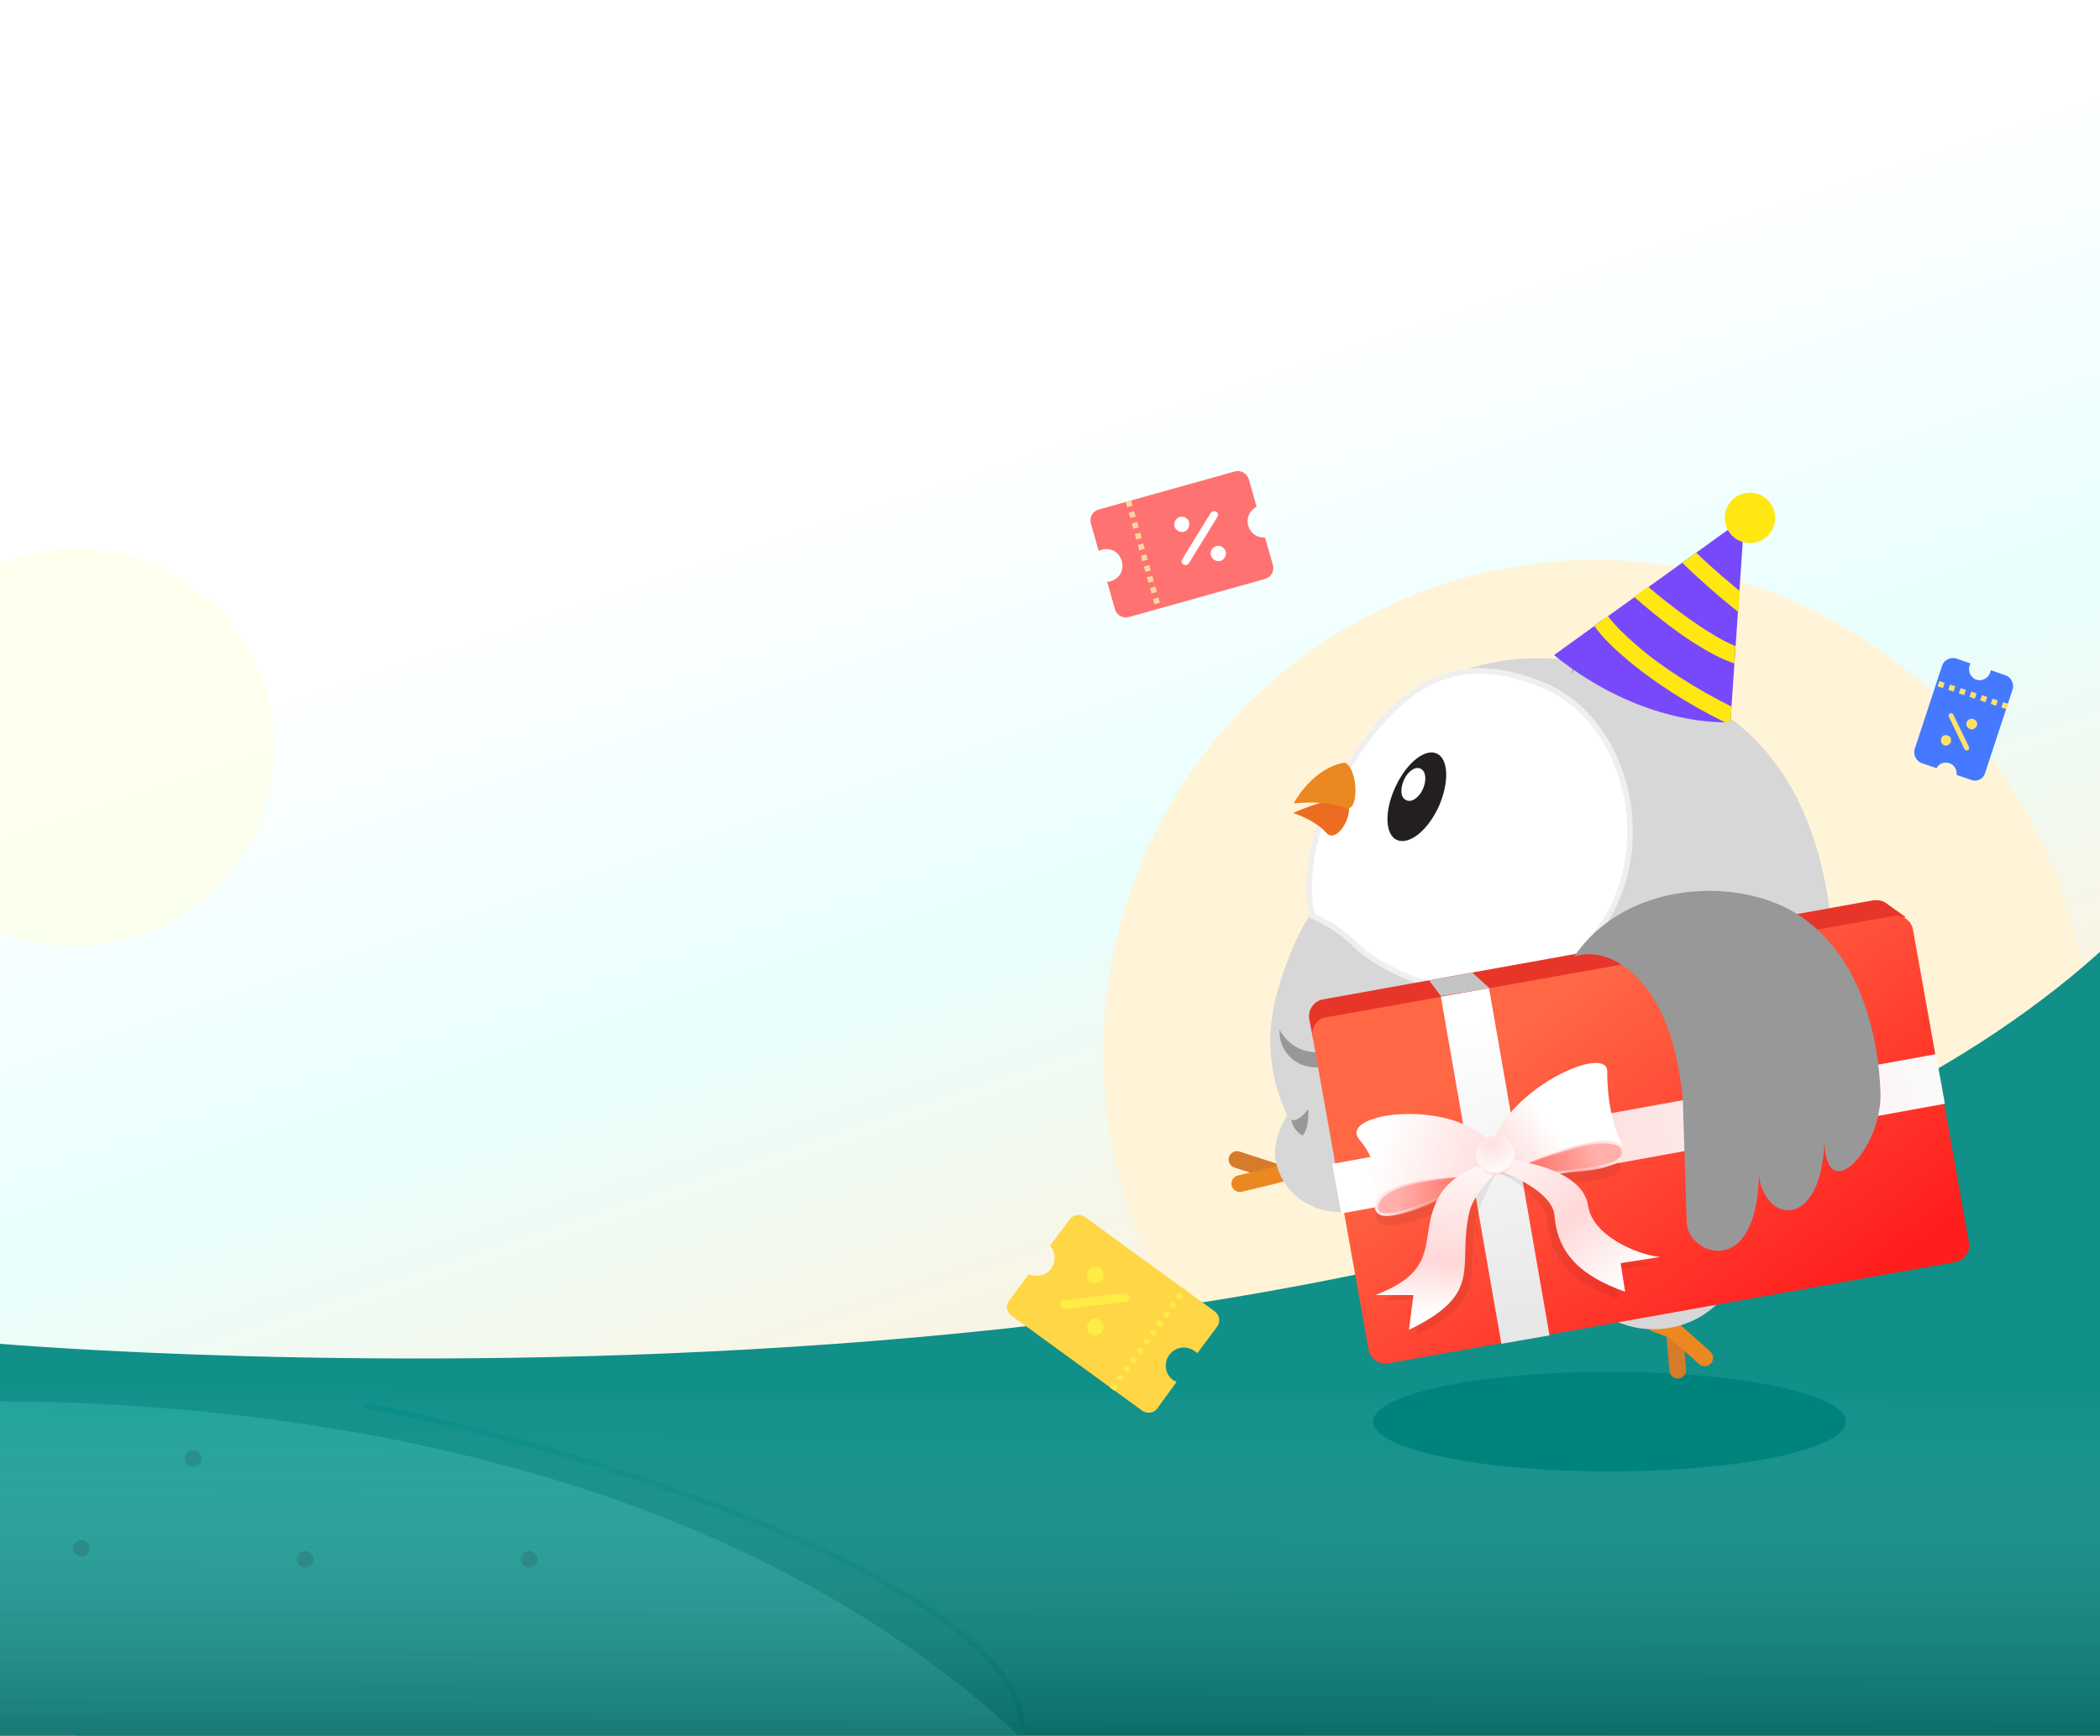 <?xml version="1.0" encoding="utf-8"?>
<!-- Generator: Adobe Illustrator 25.4.1, SVG Export Plug-In . SVG Version: 6.00 Build 0)  -->
<svg version="1.1" id="圖層_1" xmlns="http://www.w3.org/2000/svg" xmlns:xlink="http://www.w3.org/1999/xlink" x="0px" y="0px"
	 viewBox="0 0 375 310" style="enable-background:new 0 0 375 310;" xml:space="preserve">
<rect x="0" y="0" width="375" height="310" fill="#333333" stroke="none"/>
<style type="text/css">
	.st0{fill:none;}
	.st1{fill-rule:evenodd;clip-rule:evenodd;fill:url(#SVGID_1_);}
	.st2{fill:#FFFEDE;fill-opacity:0.53;}
	.st3{fill:#FFF4D7;}
	.st4{fill-rule:evenodd;clip-rule:evenodd;fill:#109089;}
	.st5{fill:#21A29C;}
	.st6{fill-rule:evenodd;clip-rule:evenodd;fill:#218C87;}
	.st7{fill:none;stroke:#078C86;}
	.st8{fill-rule:evenodd;clip-rule:evenodd;fill:url(#SVGID_00000183235587594056421710000016057461985879026108_);}
	.st9{fill:#00837C;}
	.st10{fill:none;stroke:#D67B29;stroke-width:3;stroke-linecap:round;stroke-miterlimit:10;}
	.st11{fill:none;stroke:#EC8822;stroke-width:3;stroke-linecap:round;stroke-miterlimit:10;}
	.st12{fill:#D7D7D7;}
	.st13{fill:url(#SVGID_00000003069394526933535350000005566746425636480940_);stroke:#EFEFEF;}
	.st14{fill:#231F20;}
	.st15{fill:#FFFFFF;}
	.st16{fill:#EC6C22;}
	.st17{fill-rule:evenodd;clip-rule:evenodd;fill:#989899;}
	.st18{fill:#EC8822;}
	.st19{fill:#E73629;}
	.st20{fill:#C4C4C4;}
	.st21{fill:url(#SVGID_00000067200979830218650150000001004905078228907440_);}
	.st22{fill:none;stroke:url(#SVGID_00000129184498015635601170000009439992116498051727_);stroke-width:9;}
	.st23{fill-rule:evenodd;clip-rule:evenodd;fill:url(#SVGID_00000063602250856535241380000011276577975169498526_);}
	.st24{fill-opacity:7.000000e-02;}
	.st25{fill:url(#SVGID_00000002370485372158349350000011578043026952026011_);}
	
		.st26{fill:url(#SVGID_00000163050789069357352240000007862969715098180498_);stroke:url(#SVGID_00000173148890520374920020000005006943932848476584_);stroke-width:0.5;}
	.st27{fill:url(#SVGID_00000137839148478572898120000017372679844743459511_);}
	
		.st28{fill:url(#SVGID_00000167382734059039017130000015937670508895708322_);stroke:url(#SVGID_00000071558557934976391290000000630756134519634821_);stroke-width:0.5;}
	.st29{fill-rule:evenodd;clip-rule:evenodd;fill-opacity:7.000000e-02;}
	.st30{fill-rule:evenodd;clip-rule:evenodd;fill:url(#SVGID_00000052789711882126204030000014244727542655649929_);}
	.st31{fill-rule:evenodd;clip-rule:evenodd;fill:url(#SVGID_00000000936288993366634030000006843364291137716385_);}
	
		.st32{fill:url(#SVGID_00000003093221318872550000000016457397276768435848_);stroke:url(#SVGID_00000088834851397871391250000016139459319062607757_);stroke-width:0.5;}
	.st33{fill:#989899;}
	.st34{fill-rule:evenodd;clip-rule:evenodd;fill:#4579FF;}
	.st35{fill-rule:evenodd;clip-rule:evenodd;fill:#FFE06D;}
	.st36{fill:none;stroke:#FFE06D;stroke-dasharray:1,1;}
	.st37{fill-rule:evenodd;clip-rule:evenodd;fill:#FFD645;}
	.st38{fill:none;stroke:#FFEC45;stroke-dasharray:1,1;}
	.st39{fill-rule:evenodd;clip-rule:evenodd;fill:#FFEC45;}
	.st40{fill-rule:evenodd;clip-rule:evenodd;fill:#FF7272;}
	.st41{fill:none;stroke:#FFD89E;stroke-dasharray:1,1;}
	.st42{fill-rule:evenodd;clip-rule:evenodd;fill:#FFFFFF;}
	.st43{fill:#7749FB;}
	.st44{fill-rule:evenodd;clip-rule:evenodd;fill:#FFE712;}
	.st45{fill:#FFE712;}
</style>
<rect class="st0" width="375" height="310"/>
<linearGradient id="SVGID_1_" gradientUnits="userSpaceOnUse" x1="163.497" y1="228.997" x2="214.504" y2="75.999" gradientTransform="matrix(1 0 0 -1 0 312)">
	<stop  offset="0" style="stop-color:#FFFFFF"/>
	<stop  offset="0.51" style="stop-color:#E8FFFE"/>
	<stop  offset="1" style="stop-color:#FCF3E0"/>
</linearGradient>
<path class="st1" d="M0,0h375v310c0,0-125.7,0-187,0c-19.1,0-188,0-188,0V0z"/>
<circle class="st2" cx="13.5" cy="133.5" r="35.5"/>
<circle class="st3" cx="285" cy="188" r="88"/>
<path class="st4" d="M0,240c0,0,271,23.5,375-70v141c0,0-125.7,0-187,0c-15,0-122.8,0-168,0c-11,0-20-9-20-20V240z"/>
<path class="st5" d="M-15.5,250.5V311c0,0,178,2,198.5,0C119,250.5,19.3,249.3-15.5,250.5z"/>
<path class="st6" d="M34.5,262c0.8,0,1.5-0.7,1.5-1.5s-0.7-1.5-1.5-1.5s-1.5,0.7-1.5,1.5S33.7,262,34.5,262z M14.5,278
	c0.8,0,1.5-0.7,1.5-1.5s-0.7-1.5-1.5-1.5s-1.5,0.7-1.5,1.5S13.7,278,14.5,278z M56,278.5c0,0.8-0.7,1.5-1.5,1.5s-1.5-0.7-1.5-1.5
	s0.7-1.5,1.5-1.5S56,277.7,56,278.5z M94.5,280c0.8,0,1.5-0.7,1.5-1.5s-0.7-1.5-1.5-1.5s-1.5,0.7-1.5,1.5S93.7,280,94.5,280z"/>
<path class="st7" d="M65,251c45,8.5,117.5,34,117.5,57.5"/>
<linearGradient id="SVGID_00000081625343178735255540000006584914430553170830_" gradientUnits="userSpaceOnUse" x1="187.796" y1="64.778" x2="187.656" y2="1.934" gradientTransform="matrix(1 0 0 -1 0 312)">
	<stop  offset="0" style="stop-color:#FFFFFF;stop-opacity:0"/>
	<stop  offset="1" style="stop-color:#000000;stop-opacity:0.25"/>
</linearGradient>
<path style="fill-rule:evenodd;clip-rule:evenodd;fill:url(#SVGID_00000081625343178735255540000006584914430553170830_);" d="M0,1
	h376v309.1H0V1z"/>
<ellipse class="st9" cx="287.4" cy="253.9" rx="42.2" ry="8.9"/>
<path class="st10" d="M228.6,209.6l-7.7-2.5"/>
<path class="st11" d="M221.4,211.4l6.2-1.5c0.6-0.2,1.2-0.4,1.8-0.8l2.2-1.5"/>
<path class="st12" d="M230.4,198.3c0,0-2.4,3.2-2.7,7c-0.3,4.3,3.4,11.6,12.9,11.2l-1.6-8.7L230.4,198.3z"/>
<path class="st10" d="M299,237.6l0.6,7.1"/>
<path class="st11" d="M304.4,242.5l-4.7-4.2c-0.5-0.4-1-0.8-1.6-1l-2.5-0.9"/>
<path class="st12" d="M279.2,228.6c0,0,5.5,7.1,12.9,8.5c8.1,1.6,16.9-3.2,18.1-11.2L279.2,228.6z"/>
<path class="st12" d="M339.1,206.1c0,0-8.1-1.9-10.1-9.3c-2.9-17.2,5.3-60.4-30.6-74.3c-48.3-18.6-65.2,20-63.7,39.9
	c-3.4,4.3-6.6,13.4-7.4,18.3c-3.3,19,11.3,35.9,36,44.8c5,1.8,10.1,3.7,14.6,4.6C323.5,238.4,339.1,206.1,339.1,206.1z"/>
<linearGradient id="SVGID_00000018228388326902378480000018153842928675446148_" gradientUnits="userSpaceOnUse" x1="241.97" y1="179.495" x2="284.176" y2="147.259" gradientTransform="matrix(1 0 0 -1 0 312)">
	<stop  offset="0" style="stop-color:#FFFFFF"/>
	<stop  offset="1" style="stop-color:#FFFFFF"/>
</linearGradient>
<path style="fill:url(#SVGID_00000018228388326902378480000018153842928675446148_);stroke:#EFEFEF;" d="M234.4,163.4
	c0,0.1,0,0.1,0,0.2c0.1,0,0.3,0.1,0.4,0.2c0.4,0.2,1.1,0.5,1.8,0.9c1.5,0.8,3.5,2.1,5.5,4.1c3.2,3.1,10.5,7.2,18.9,8.2
	c8.3,0.9,17.5-1.3,24.6-11l0,0c5.3-7.3,6.6-16.6,4.6-25c-2-8.4-7.2-15.6-14.8-18.7c-7.1-2.9-13.4-3.4-19.3-0.8
	c-5.9,2.7-11.6,8.6-17.4,19c-3.6,6.5-4.7,12.4-4.9,16.6c-0.1,2.1,0.1,3.8,0.2,5C234.2,162.6,234.3,163.1,234.4,163.4z"/>
<path class="st14" d="M249.2,140.5c2-4.3,5.3-6.9,7.4-5.9c2.1,1,2.2,5.2,0.3,9.5c-2,4.3-5.3,6.9-7.5,5.9
	C247.3,149,247.2,144.8,249.2,140.5z"/>
<path class="st15" d="M250.7,139.3c0.7-1.6,2.1-2.5,3-2c0.9,0.4,1.1,2,0.4,3.6c-0.7,1.6-2.1,2.5-3,2
	C250.1,142.5,250,140.9,250.7,139.3z"/>
<path class="st16" d="M230.9,145.2c0,0,3.9,1.2,6,3.6c1.8,1.9,4.8-3.1,3.8-5.3C239.8,141.2,230.9,145.2,230.9,145.2z"/>
<path class="st17" d="M286.4,113.7c-3.6,2.6-5.9,6.9-5.9,6.9c2.8-8.6,5.8-11.2,8.1-10.1C289.9,111,288.4,112.2,286.4,113.7z
	 M282.4,119.7c0,0,4.4-4.1,10.2-4.6c4.8-0.4,6.7-2.2,5.8-3.4C296.6,109.5,291.1,109,282.4,119.7z M284.9,120c0,0,6-1.9,10.7-0.5
	c4.3,1.2,3.8-2.8-0.6-3C291,116.5,284.9,120,284.9,120z"/>
<path class="st17" d="M234.5,187.9c2.6,0.3,5-0.8,6.6-2.6c-0.5,3.3-3.5,5.7-6.9,5.3c-3.4-0.4-5.9-3.3-5.7-6.7
	C229.7,186.2,231.9,187.7,234.5,187.9z M258,183.3c-0.9,2.2-2.8,4-5.3,4.6c-2.5,0.5-5.1-0.1-6.9-1.7c1,3.2,4.3,5.2,7.6,4.4
	C256.7,189.9,258.7,186.6,258,183.3z M249.5,197c-1,1.8-2.8,3.1-5,3.4c-2.2,0.2-4.3-0.7-5.7-2.2c0.5,2.9,3.1,5,6,4.6
	C247.7,202.5,249.8,199.9,249.5,197z M232.6,202.8c1.3-1.4,1-4.7,1-4.7c-1.9,2.5-3,1.9-3,1.9C231,202.1,232.6,202.8,232.6,202.8z"/>
<path class="st18" d="M240.1,136.2c0,0-5.2,0.5-9.1,7.3c0,0,5.5-0.7,9.1,0.8C242.9,145.5,242.5,137,240.1,136.2z"/>
<path class="st19" d="M233.8,182c-0.3-1.6,0.8-3.2,2.4-3.5l98.3-17.7c0.8-0.1,1.6,0,2.3,0.5l3.5,2.5l-105.8,21.9L233.8,182z"/>
<path class="st20" d="M257.3,177.9l-2.1-2.8l7.7-1.4l3.1,2.8L257.3,177.9z"/>
<linearGradient id="SVGID_00000153698656866749294490000006720661324654744743_" gradientUnits="userSpaceOnUse" x1="195.97" y1="-6.552" x2="228.611" y2="-71.766" gradientTransform="matrix(0.984 -0.176 -0.176 -0.984 82.149 209.09)">
	<stop  offset="0" style="stop-color:#FF6745"/>
	<stop  offset="1" style="stop-color:#FF1D1D"/>
</linearGradient>
<path style="fill:url(#SVGID_00000153698656866749294490000006720661324654744743_);" d="M236.8,181.7l101.3-18.1
	c1.6-0.3,3.2,0.8,3.5,2.4l10,55.9c0.3,1.6-0.8,3.2-2.4,3.5l-101.3,18.1c-1.6,0.3-3.2-0.8-3.5-2.4l-10-55.9
	C234.1,183.5,235.2,181.9,236.8,181.7z"/>
<linearGradient id="SVGID_00000070101191659224761620000016429363804746364314_" gradientUnits="userSpaceOnUse" x1="243.278" y1="100.344" x2="348.675" y2="119.825" gradientTransform="matrix(1 0 0 -1 0 312)">
	<stop  offset="0" style="stop-color:#FFFFFF"/>
	<stop  offset="0.223" style="stop-color:#FFD9D9"/>
	<stop  offset="1" style="stop-color:#FBFBFB"/>
</linearGradient>
<path style="fill:none;stroke:url(#SVGID_00000070101191659224761620000016429363804746364314_);stroke-width:9;" d="M238.7,212.3
	l107.8-19.6"/>
<linearGradient id="SVGID_00000140713092334677678730000008749524687489293186_" gradientUnits="userSpaceOnUse" x1="262.184" y1="130.007" x2="272.935" y2="71.986" gradientTransform="matrix(1 0 0 -1 0 312)">
	<stop  offset="0" style="stop-color:#FFFFFF"/>
	<stop  offset="0.953" style="stop-color:#E7E7E7"/>
</linearGradient>
<path style="fill-rule:evenodd;clip-rule:evenodd;fill:url(#SVGID_00000140713092334677678730000008749524687489293186_);" d="
	M268.1,240l-10.8-62l8.6-1.5l10.8,62L268.1,240z"/>
<path class="st24" d="M267.2,209.1c-1.8-1.7-20.4,0.2-21.5,7.6C244.8,222.8,263.9,214.4,267.2,209.1z"/>
<path class="st24" d="M267.2,209.3c0.8-2.4,13.3-6.9,22-1.7C292.1,211.9,272,212,267.2,209.3z"/>
<linearGradient id="SVGID_00000041996453018355553920000015303036731534234759_" gradientUnits="userSpaceOnUse" x1="245.281" y1="106.082" x2="262.849" y2="100.852" gradientTransform="matrix(1 0 0 -1 0 312)">
	<stop  offset="0" style="stop-color:#FFFFFF"/>
	<stop  offset="1" style="stop-color:#FFE1E1"/>
</linearGradient>
<path style="fill:url(#SVGID_00000041996453018355553920000015303036731534234759_);" d="M242.8,203.6c-4-4.6,14.2-7.3,22.1-0.7
	c2.7,1.7,1.7,5.4,1.2,7c-7.8-0.4-18.8,4.2-20.5,6.2C245,214.3,247.4,209,242.8,203.6z"/>
<linearGradient id="SVGID_00000129191466027935526260000016579256794360842385_" gradientUnits="userSpaceOnUse" x1="249.563" y1="98.279" x2="264.249" y2="98.728" gradientTransform="matrix(1 0 0 -1 0 312)">
	<stop  offset="0" style="stop-color:#FFB0AA"/>
	<stop  offset="1" style="stop-color:#FF6257"/>
</linearGradient>
<linearGradient id="SVGID_00000135685913893246891860000013813134687590117760_" gradientUnits="userSpaceOnUse" x1="246.41" y1="97.832" x2="260.6" y2="98.901" gradientTransform="matrix(1 0 0 -1 0 312)">
	<stop  offset="0" style="stop-color:#FFE4E4"/>
	<stop  offset="1" style="stop-color:#FFD1D1;stop-opacity:0"/>
</linearGradient>
<path style="fill:url(#SVGID_00000129191466027935526260000016579256794360842385_);stroke:url(#SVGID_00000135685913893246891860000013813134687590117760_);stroke-width:0.5;" d="
	M263.1,210.1c0.8,0,1.5,0,2,0c0,0-0.1,0-0.1,0c-0.6,0.3-1.4,0.8-2.4,1.3c-2,1-4.7,2.3-7.3,3.4c-2.6,1.1-5.2,1.9-7,2.1
	c-0.9,0.1-1.6,0-2-0.3c-0.2-0.1-0.3-0.3-0.4-0.5c-0.1-0.2-0.1-0.5,0-0.9c0.4-1.3,1.7-2.4,3.7-3.1c2-0.8,4.5-1.2,6.9-1.5
	C258.9,210.3,261.3,210.2,263.1,210.1z"/>
<linearGradient id="SVGID_00000178903430944943532990000001021665438553177488_" gradientUnits="userSpaceOnUse" x1="285.35" y1="114.612" x2="270.797" y2="104.159" gradientTransform="matrix(1 0 0 -1 0 312)">
	<stop  offset="0.49" style="stop-color:#FFFFFF"/>
	<stop  offset="1" style="stop-color:#FFE1E1"/>
</linearGradient>
<path style="fill:url(#SVGID_00000178903430944943532990000001021665438553177488_);" d="M287,191.3c0-4.4-15,1.7-19.9,11.3
	c-1.9,2.8,0.3,5.7,1.4,6.9c7-3.8,21.4-4.6,21.4-4.6S287,200.4,287,191.3z"/>
<linearGradient id="SVGID_00000036219853541341345130000009379358156759403399_" gradientUnits="userSpaceOnUse" x1="285.05" y1="105.925" x2="271.122" y2="100.985" gradientTransform="matrix(1 0 0 -1 0 312)">
	<stop  offset="0" style="stop-color:#FFB0AA"/>
	<stop  offset="1" style="stop-color:#FF6257"/>
</linearGradient>
<linearGradient id="SVGID_00000062167321368036557270000014959232258616200092_" gradientUnits="userSpaceOnUse" x1="287.841" y1="107.566" x2="273.542" y2="101.117" gradientTransform="matrix(1 0 0 -1 0 312)">
	<stop  offset="0" style="stop-color:#FFE4E4"/>
	<stop  offset="1" style="stop-color:#FFD1D1;stop-opacity:0"/>
</linearGradient>
<path style="fill:url(#SVGID_00000036219853541341345130000009379358156759403399_);stroke:url(#SVGID_00000062167321368036557270000014959232258616200092_);stroke-width:0.5;" d="
	M271.6,208.3c-0.9,0.4-1.6,0.7-2.1,1c0.6,0,1.5,0.1,2.6,0.1c2.1,0,5,0,7.8-0.2c2.8-0.2,5.5-0.5,7.4-1.2c1-0.3,1.7-0.7,2.1-1.1
	c0.2-0.2,0.3-0.4,0.4-0.7c0.1-0.2,0.1-0.5,0-0.8c-0.2-0.6-0.7-1-1.4-1.2c-0.7-0.2-1.6-0.3-2.6-0.2c-2.1,0.1-4.7,0.8-7.2,1.7
	C275.9,206.5,273.4,207.5,271.6,208.3z"/>
<path class="st29" d="M268,208.1c0,0-3.4,5.8-4.3,9.2c-2.3,9.8,2.9,14.5-10.8,21.1l0.8-6.2l-6.8,0c12-4.6,7.6-10.1,11.1-17.1
	C260.7,209.7,268,208.1,268,208.1z"/>
<linearGradient id="SVGID_00000083799589622358108600000004496543295371526048_" gradientUnits="userSpaceOnUse" x1="258.156" y1="104.867" x2="255.299" y2="77.566" gradientTransform="matrix(1 0 0 -1 0 312)">
	<stop  offset="0" style="stop-color:#FFF7F7"/>
	<stop  offset="0.666" style="stop-color:#FFD8D8"/>
	<stop  offset="1" style="stop-color:#FFFFFF"/>
</linearGradient>
<path style="fill-rule:evenodd;clip-rule:evenodd;fill:url(#SVGID_00000083799589622358108600000004496543295371526048_);" d="
	M266.1,207.7l1.9,0.9c0,0-4.8,4.3-5.6,7.8c-2.3,9.8,2.9,14.5-10.8,21.1l0.8-6.2l-6.8,0c12-4.6,7.6-10.1,11.1-17.1
	C259.4,208.8,266.1,207.7,266.1,207.7z"/>
<path class="st29" d="M263.9,208.3l1.7-1.9c1.9,0.9,15.5,2.3,16.8,10.3c0.8,5.2,8.4,8.6,12.8,9.1l-7,1.1l0.8,5.1
	c-7.7-2.7-12.1-6.7-12.6-13.6C276,213.9,268.8,209.2,263.9,208.3z"/>
<linearGradient id="SVGID_00000056390661323493855450000016318821795298166972_" gradientUnits="userSpaceOnUse" x1="269.882" y1="108.3" x2="290.409" y2="83.034" gradientTransform="matrix(1 0 0 -1 0 312)">
	<stop  offset="0" style="stop-color:#FFF7F7"/>
	<stop  offset="0.542" style="stop-color:#FFD8D8"/>
	<stop  offset="1" style="stop-color:#FFFFFF"/>
</linearGradient>
<path style="fill-rule:evenodd;clip-rule:evenodd;fill:url(#SVGID_00000056390661323493855450000016318821795298166972_);" d="
	M263.9,208.1l0.6-2.1c1.9,0.9,17.9,1.4,19.1,9.4c0.8,5.2,8.4,8.6,12.8,9.1l-7,1.1l0.8,5.1c-7.7-2.7-12.1-6.7-12.6-13.6
	C277.2,212.7,268.8,209,263.9,208.1z"/>
<radialGradient id="SVGID_00000096020810551777385240000000153817397253025671_" cx="-698.12" cy="820.175" r="1" gradientTransform="matrix(0.448 5.95 5.95 -0.448 -4300.946 4725.437)" gradientUnits="userSpaceOnUse">
	<stop  offset="0" style="stop-color:#FFDFDF"/>
	<stop  offset="1" style="stop-color:#FFFFFF"/>
</radialGradient>
<linearGradient id="SVGID_00000168825368289772854880000009642246157967482793_" gradientUnits="userSpaceOnUse" x1="235.835" y1="51.066" x2="236.231" y2="45.31" gradientTransform="matrix(0.997 -7.506349e-02 -7.506349e-02 -0.997 35.344 272.71)">
	<stop  offset="0" style="stop-color:#FFFFFF;stop-opacity:0"/>
	<stop  offset="0.422" style="stop-color:#FFFFFF;stop-opacity:0.131"/>
	<stop  offset="1" style="stop-color:#FCA59E;stop-opacity:0.28"/>
</linearGradient>
<circle style="fill:url(#SVGID_00000096020810551777385240000000153817397253025671_);stroke:url(#SVGID_00000168825368289772854880000009642246157967482793_);stroke-width:0.5;" cx="267" cy="206.2" r="3.4"/>
<g>
	<path class="st33" d="M300.5,196.3c-2.2-23.5-14.6-27.5-19.4-25.4c8.9-13.5,29.5-14.7,40.5-7.2c11,7.5,13.9,22,14.2,31.5
		c0.3,9.8-9.7,20.7-10,8.7c-0.6,15.8-10.6,14.6-11.7,6.1c-0.5,18.8-12.7,14-12.9,8.4L300.5,196.3z"/>
</g>
<path class="st34" d="M352,139.3l-2.6-0.9c0.1-0.9-0.4-1.8-1.3-2.1c-0.9-0.3-1.9,0.1-2.3,0.9l-2.6-0.9c-1-0.3-1.6-1.5-1.3-2.5
	l4.9-14.9c0.3-1,1.5-1.6,2.5-1.3l2.6,0.9c-0.1,0.1-0.1,0.2-0.2,0.4c-0.3,1,0.2,2.1,1.2,2.5c1,0.3,2.1-0.2,2.5-1.3
	c0-0.1,0.1-0.3,0.1-0.4l2.6,0.9c1,0.3,1.6,1.5,1.3,2.5l-4.9,14.9C354.2,139.1,353.1,139.7,352,139.3z"/>
<path class="st35" d="M348,133c0.4-0.3,0.5-0.8,0.3-1.3c-0.3-0.4-0.8-0.5-1.3-0.3c-0.4,0.3-0.5,0.8-0.3,1.3
	C347,133.2,347.6,133.3,348,133z M348.2,127.4c-0.2,0.1-0.3,0.4-0.2,0.6l2.8,5.8c0.1,0.2,0.4,0.3,0.6,0.2c0.2-0.1,0.3-0.4,0.2-0.6
	l-2.8-5.8C348.7,127.4,348.4,127.3,348.2,127.4z M352.9,128.8c0.3,0.4,0.2,1-0.3,1.3c-0.4,0.3-1,0.2-1.3-0.3c-0.3-0.4-0.2-1,0.3-1.3
	C352,128.2,352.6,128.4,352.9,128.8z"/>
<line class="st36" x1="358.5" y1="126.2" x2="345.8" y2="122"/>
<path class="st37" d="M180.2,232.3l3.5-4.7c1.4,0.6,3.1,0.2,4-1c0.9-1.3,0.8-3-0.2-4.1l3.5-4.7c0.7-0.9,1.9-1.1,2.8-0.4l23.1,16.8
	c0.9,0.7,1.1,1.9,0.4,2.8l-3.5,4.7c-0.1-0.2-0.3-0.3-0.5-0.4c-1.5-1.1-3.5-0.7-4.5,0.7c-1.1,1.5-0.7,3.5,0.7,4.5
	c0.2,0.1,0.4,0.2,0.6,0.3l-3.4,4.7c-0.6,0.9-1.9,1.1-2.8,0.4l-23.1-16.8C179.7,234.4,179.5,233.1,180.2,232.3z"/>
<line class="st38" x1="198.6" y1="248.1" x2="211.6" y2="230.2"/>
<path class="st39" d="M197.1,227.7c0,0.8-0.7,1.5-1.5,1.5c-0.8,0-1.5-0.7-1.5-1.5c0-0.8,0.7-1.5,1.5-1.5
	C196.4,226.2,197.1,226.9,197.1,227.7z M189.3,233.1c-0.1-0.4,0.2-0.8,0.7-0.9l10.8-1.3c0.4-0.1,0.8,0.2,0.9,0.7
	c0.1,0.4-0.2,0.8-0.7,0.9l-10.8,1.3C189.8,233.8,189.4,233.5,189.3,233.1z M195.6,238.5c0.8,0,1.5-0.7,1.5-1.5
	c0-0.8-0.7-1.5-1.5-1.5c-0.8,0-1.5,0.7-1.5,1.5C194,237.8,194.7,238.5,195.6,238.5z"/>
<path class="st40" d="M223,85.6l1.4,4.9c-1.2,0.6-1.9,2-1.5,3.4c0.4,1.4,1.7,2.2,3,2.1l1.4,4.9c0.3,1.1-0.3,2.2-1.4,2.5l-24.3,6.8
	c-1.1,0.3-2.2-0.3-2.5-1.4l-1.4-4.9c0.2,0,0.4,0,0.6-0.1c1.6-0.4,2.5-2,2-3.6c-0.4-1.6-2-2.5-3.6-2c-0.2,0.1-0.4,0.1-0.5,0.2
	l-1.4-4.9c-0.3-1.1,0.3-2.2,1.4-2.5l24.3-6.8C221.6,83.9,222.7,84.6,223,85.6z"/>
<line class="st41" x1="201.5" y1="89.5" x2="206.9" y2="108.7"/>
<path class="st42" d="M216.7,99.9c-0.6-0.5-0.7-1.3-0.2-1.9s1.3-0.7,1.9-0.2c0.6,0.5,0.7,1.3,0.2,1.9
	C218.2,100.3,217.3,100.4,216.7,99.9z M217.2,91.4c0.3,0.2,0.4,0.6,0.2,0.9l-5.1,8.3c-0.2,0.3-0.6,0.4-1,0.2
	c-0.3-0.2-0.4-0.6-0.2-0.9l5.1-8.3C216.5,91.3,216.9,91.2,217.2,91.4z M210,92.8c-0.5,0.6-0.4,1.5,0.2,1.9c0.6,0.5,1.5,0.4,1.9-0.2
	s0.4-1.5-0.2-1.9C211.3,92.1,210.4,92.2,210,92.8z"/>
<path class="st43" d="M311.5,92.5l-34,24.5c12.4,10,24.7,12.2,31.5,12L311.5,92.5z"/>
<path class="st44" d="M308,129c-6.3-3.1-12.8-7.2-17.8-11.5c-2.1-1.8-4.1-3.7-5.5-5.7l2.4-1.8c1.3,1.7,3,3.4,5.1,5.2
	c4.7,4.1,11,8,17,11L309,129C308.7,129,308.4,129,308,129z M302.9,98.7c1.4,1.4,3,2.8,4.6,4.2c1.1,0.9,2.1,1.8,3.2,2.7l-0.3,3.7
	c-1.5-1.2-3.2-2.6-4.9-4.1c-1.7-1.5-3.5-3.1-5.1-4.7L302.9,98.7z M309.9,115.4l-0.2,3.1c-1.7-0.6-3.7-1.5-6.1-3
	c-3.2-1.9-7.1-4.8-11.8-8.9l2.5-1.8c4.4,3.7,8,6.3,10.9,8.1C307.1,114.1,308.7,114.9,309.9,115.4z"/>
<circle class="st45" cx="312.5" cy="92.5" r="4.5"/>
</svg>
